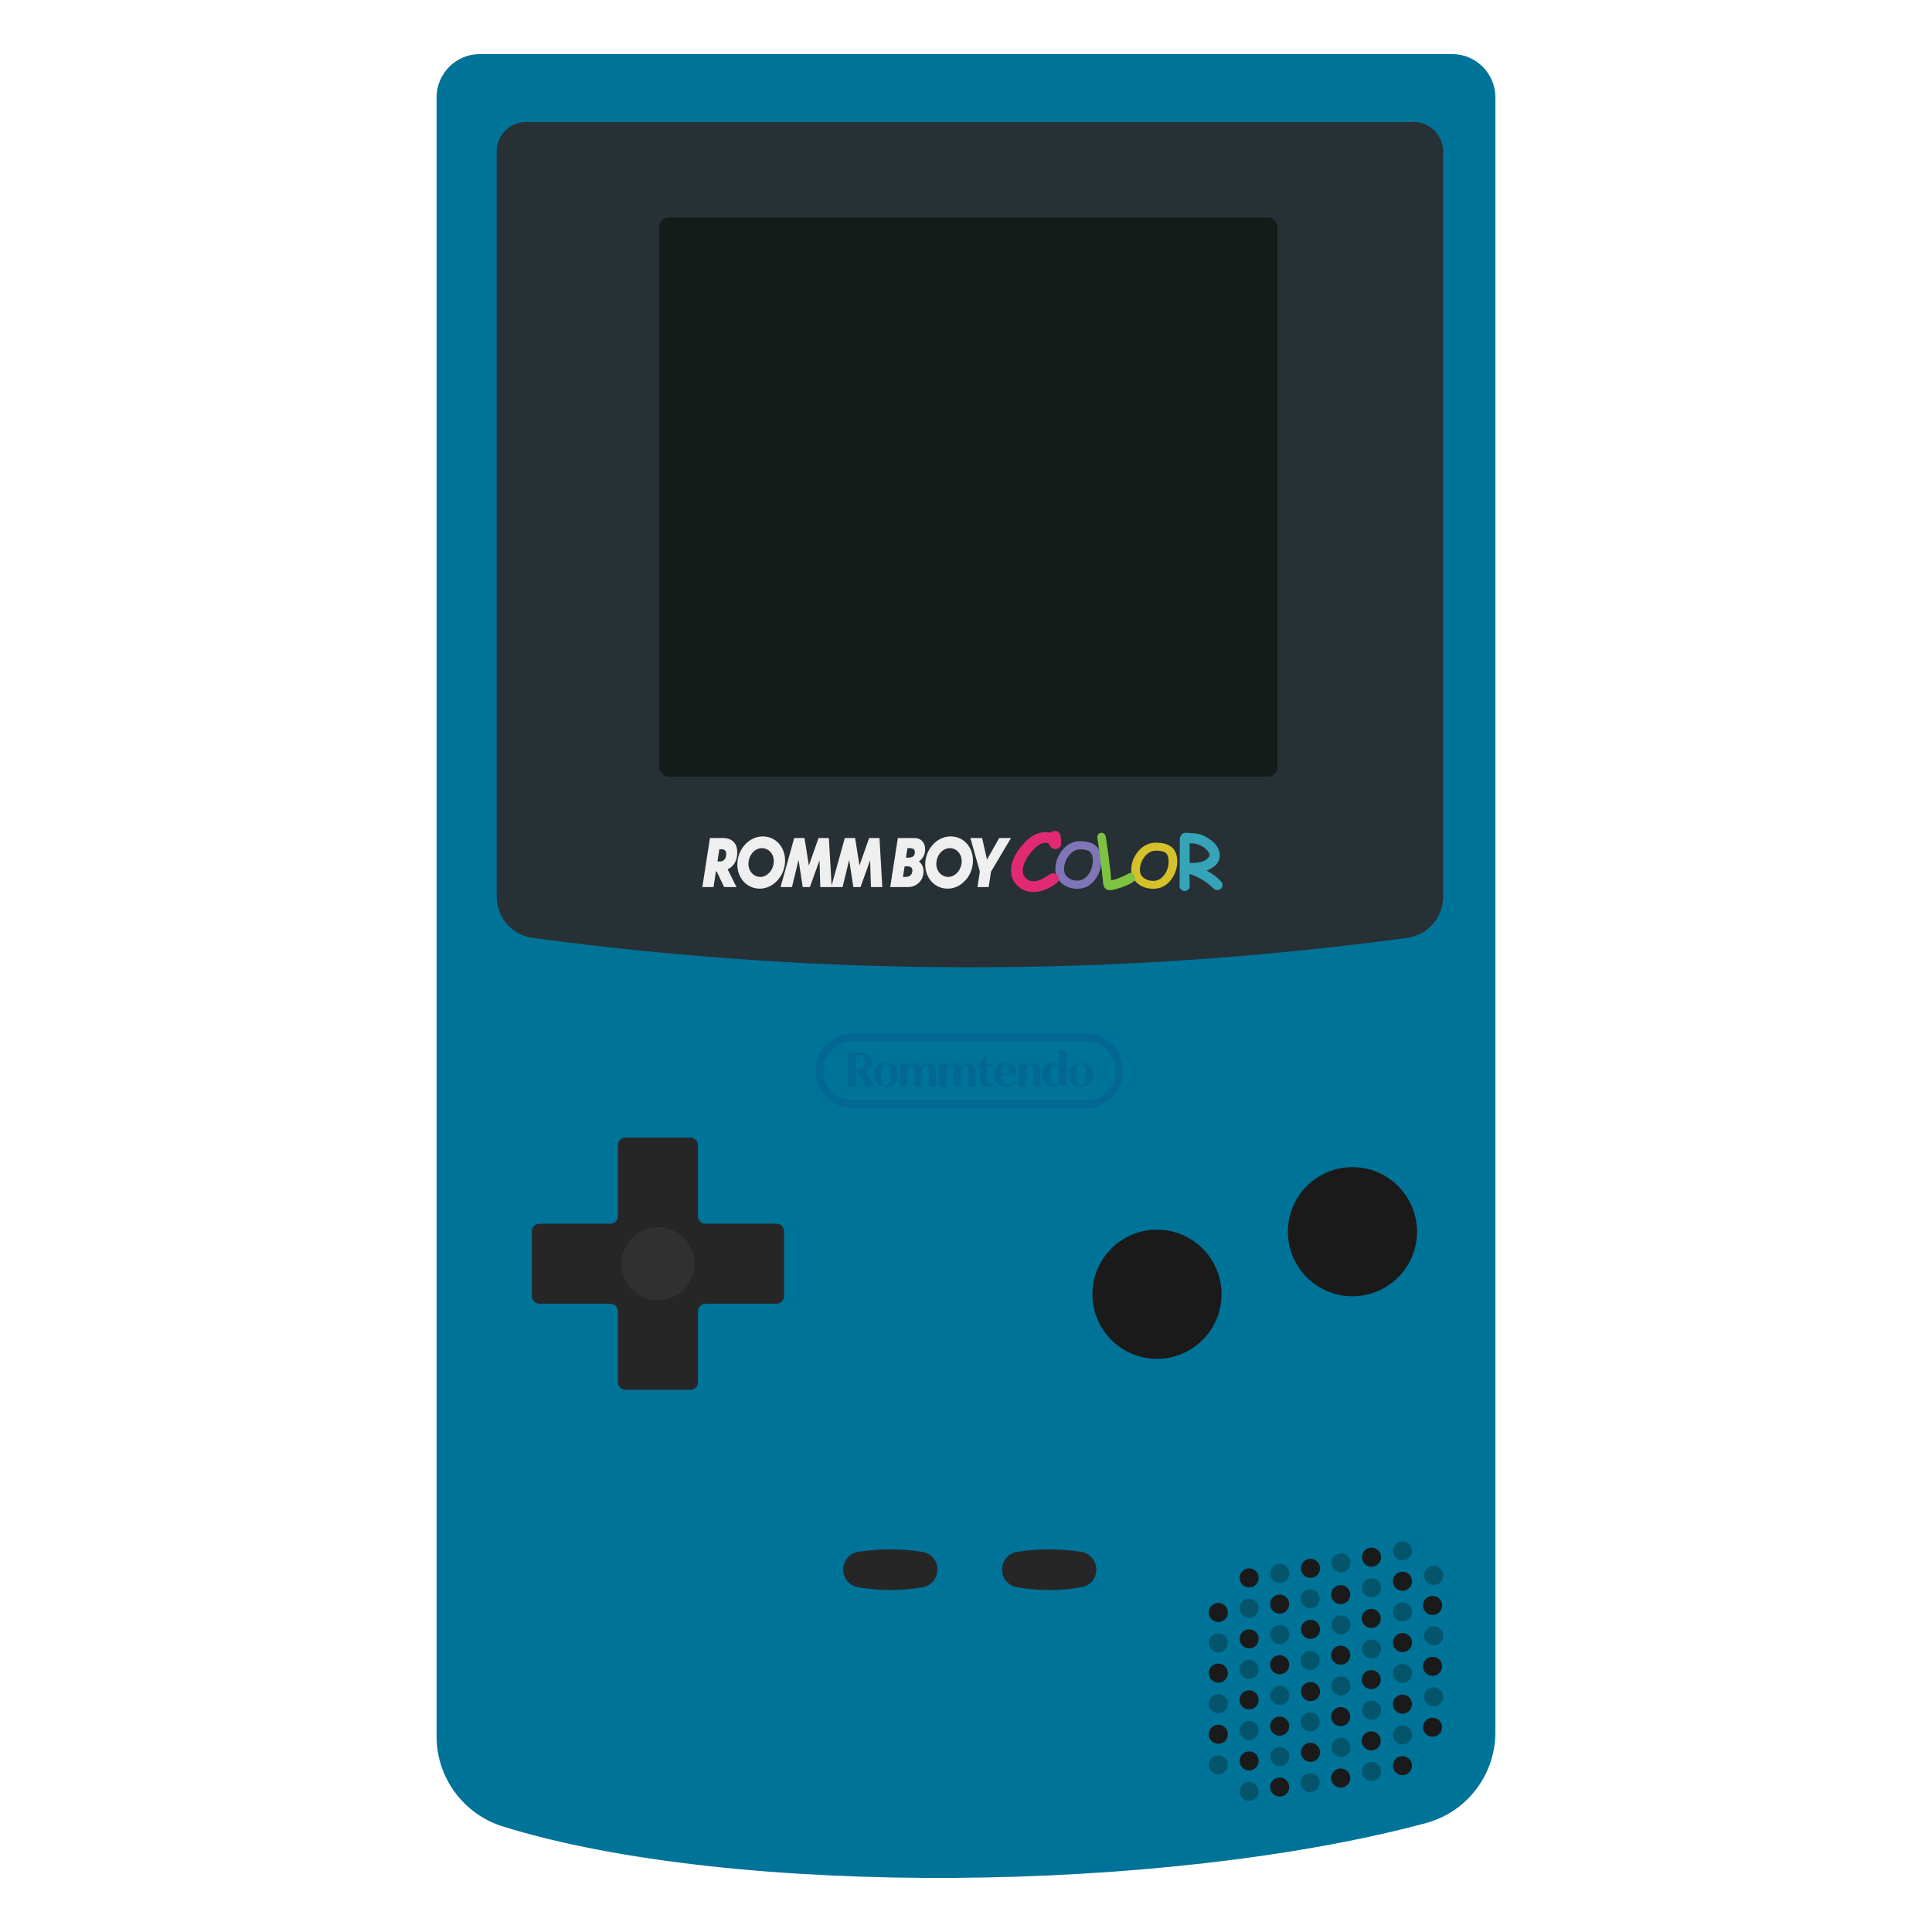 <?xml version="1.0" encoding="UTF-8"?>
<svg id="Layer_1" data-name="Layer 1" xmlns="http://www.w3.org/2000/svg" viewBox="0 0 1000 1000">
  <defs>
    <style>
      .cls-1 {
        fill: #36a3b8;
      }

      .cls-2 {
        fill: #151b19;
      }

      .cls-3 {
        fill: #273035;
      }

      .cls-4 {
        fill: #262626;
      }

      .cls-5 {
        fill: #303030;
      }

      .cls-6 {
        fill: #d5c129;
      }

      .cls-7 {
        fill: #7ec242;
      }

      .cls-8 {
        fill: #1a1a1a;
      }

      .cls-9 {
        fill: #7e76b7;
      }

      .cls-10 {
        fill: #026793;
      }

      .cls-11 {
        fill: #007398;
      }

      .cls-12 {
        fill: #e22a73;
      }

      .cls-13 {
        fill: #04556c;
      }

      .cls-14 {
        fill: #f0efef;
      }
    </style>
  </defs>
  <path class="cls-11" d="M738.14,943.6c-133.91,36.1-357.34,38.99-477.68,1.84-20.48-6.32-34.49-25.2-34.49-46.63V50.43c0-12.4,10.05-22.45,22.45-22.45h503.15c12.4,0,22.45,10.05,22.45,22.45v846.14c0,21.97-14.67,41.31-35.89,47.03Z"/>
  <path class="cls-3" d="M728.33,485.45c-150.75,20.28-301.63,20.3-452.63,0-10.67-1.43-18.62-10.57-18.62-21.34V78.41c0-8.43,6.83-15.27,15.27-15.27h459.34c8.43,0,15.27,6.83,15.27,15.27v385.7c0,10.77-7.95,19.9-18.62,21.34Z"/>
  <rect class="cls-2" x="341.31" y="112.58" width="319.9" height="289.37" rx="4.78" ry="4.78"/>
  <circle class="cls-8" cx="598.85" cy="669.89" r="33.42"/>
  <g>
    <circle class="cls-8" cx="646.55" cy="816.7" r="4.94"/>
    <circle class="cls-13" cx="662.42" cy="814.42" r="4.94"/>
    <circle class="cls-13" cx="662.42" cy="845.98" r="4.94"/>
    <circle class="cls-13" cx="678.14" cy="827.55" r="4.94"/>
    <circle class="cls-13" cx="694.09" cy="808.95" r="4.94"/>
    <circle class="cls-13" cx="709.93" cy="821.83" r="4.94"/>
    <circle class="cls-13" cx="725.92" cy="802.7" r="4.94"/>
    <circle class="cls-13" cx="725.92" cy="834.32" r="4.94"/>
    <circle class="cls-13" cx="725.92" cy="866.12" r="4.94"/>
    <circle class="cls-13" cx="725.92" cy="897.98" r="4.94"/>
    <circle class="cls-13" cx="742.09" cy="815.48" r="4.94"/>
    <circle class="cls-13" cx="742.09" cy="846.74" r="4.94"/>
    <circle class="cls-13" cx="742.09" cy="878.26" r="4.94"/>
    <circle class="cls-13" cx="709.93" cy="853.52" r="4.94"/>
    <circle class="cls-13" cx="709.93" cy="885.22" r="4.94"/>
    <circle class="cls-13" cx="709.93" cy="916.93" r="4.94"/>
    <circle class="cls-13" cx="694.09" cy="841.04" r="4.94"/>
    <circle class="cls-13" cx="694.09" cy="872.62" r="4.94"/>
    <circle class="cls-13" cx="694.09" cy="904.42" r="4.94"/>
    <circle class="cls-13" cx="678.14" cy="859.45" r="4.94"/>
    <circle class="cls-13" cx="678.14" cy="891.27" r="4.94"/>
    <circle class="cls-13" cx="678.14" cy="922.71" r="4.94"/>
    <circle class="cls-13" cx="662.42" cy="877.56" r="4.94"/>
    <circle class="cls-13" cx="662.42" cy="909.21" r="4.94"/>
    <circle class="cls-13" cx="630.6" cy="850.31" r="4.94"/>
    <circle class="cls-13" cx="646.55" cy="832.49" r="4.94"/>
    <circle class="cls-13" cx="646.55" cy="864.07" r="4.94"/>
    <circle class="cls-13" cx="646.55" cy="895.65" r="4.94"/>
    <circle class="cls-13" cx="646.55" cy="927.24" r="4.94"/>
    <circle class="cls-13" cx="630.6" cy="881.83" r="4.94"/>
    <circle class="cls-13" cx="630.6" cy="913.5" r="4.94"/>
    <circle class="cls-8" cx="678.3" cy="811.76" r="4.94"/>
    <circle class="cls-8" cx="709.89" cy="805.99" r="4.94"/>
    <circle class="cls-8" cx="630.6" cy="834.62" r="4.94"/>
    <circle class="cls-8" cx="662.35" cy="830.29" r="4.94"/>
    <circle class="cls-8" cx="662.35" cy="861.66" r="4.94"/>
    <circle class="cls-8" cx="662.35" cy="893.46" r="4.94"/>
    <circle class="cls-8" cx="662.35" cy="924.96" r="4.94"/>
    <circle class="cls-8" cx="693.94" cy="825.36" r="4.94"/>
    <circle class="cls-8" cx="693.94" cy="856.72" r="4.94"/>
    <circle class="cls-8" cx="693.94" cy="888.52" r="4.94"/>
    <circle class="cls-8" cx="693.94" cy="920.32" r="4.94"/>
    <circle class="cls-8" cx="725.92" cy="818.45" r="4.94"/>
    <circle class="cls-8" cx="725.92" cy="850.19" r="4.94"/>
    <circle class="cls-8" cx="725.92" cy="882.05" r="4.94"/>
    <circle class="cls-8" cx="725.92" cy="913.91" r="4.94"/>
    <circle class="cls-8" cx="646.55" cy="848.28" r="4.94"/>
    <circle class="cls-8" cx="646.55" cy="879.86" r="4.94"/>
    <circle class="cls-8" cx="646.55" cy="911.45" r="4.94"/>
    <circle class="cls-8" cx="630.6" cy="865.99" r="4.94"/>
    <circle class="cls-8" cx="630.6" cy="897.66" r="4.94"/>
    <circle class="cls-8" cx="678.3" cy="843.34" r="4.94"/>
    <circle class="cls-8" cx="678.3" cy="875.55" r="4.94"/>
    <circle class="cls-8" cx="678.3" cy="906.99" r="4.94"/>
    <circle class="cls-8" cx="709.76" cy="837.68" r="4.94"/>
    <circle class="cls-8" cx="709.76" cy="869.37" r="4.94"/>
    <circle class="cls-8" cx="709.76" cy="901.08" r="4.94"/>
    <circle class="cls-8" cx="741.49" cy="830.98" r="4.94"/>
    <circle class="cls-8" cx="741.49" cy="862.5" r="4.94"/>
    <circle class="cls-8" cx="741.49" cy="894.02" r="4.94"/>
  </g>
  <circle class="cls-8" cx="700.02" cy="637.53" r="33.42"/>
  <path class="cls-4" d="M477.58,821.55c-11.17,1.9-22.35,1.9-33.52,0-4.43-.75-7.65-4.64-7.65-9.14h0c0-4.54,3.28-8.46,7.77-9.16,11.09-1.73,22.19-1.73,33.28,0,4.49.7,7.77,4.62,7.77,9.16h0c0,4.49-3.22,8.39-7.65,9.14Z"/>
  <path class="cls-4" d="M559.83,821.55c-11.17,1.9-22.35,1.9-33.52,0-4.43-.75-7.65-4.64-7.65-9.14h0c0-4.54,3.28-8.46,7.77-9.16,11.09-1.73,22.19-1.73,33.28,0,4.49.7,7.77,4.62,7.77,9.16h0c0,4.49-3.22,8.39-7.65,9.14Z"/>
  <path class="cls-4" d="M401.89,633.38h-36.69c-2.18,0-3.94-1.77-3.94-3.94v-36.69c0-2.18-1.77-3.94-3.94-3.94h-33.53c-2.18,0-3.94,1.77-3.94,3.94v36.69c0,2.18-1.77,3.94-3.94,3.94h-36.69c-2.18,0-3.94,1.77-3.94,3.94v33.53c0,2.18,1.77,3.94,3.94,3.94h36.69c2.18,0,3.94,1.77,3.94,3.94v36.69c0,2.18,1.77,3.94,3.94,3.94h33.53c2.18,0,3.94-1.77,3.94-3.94v-36.69c0-2.18,1.77-3.94,3.94-3.94h36.69c2.18,0,3.94-1.77,3.94-3.94v-33.53c0-2.18-1.77-3.94-3.94-3.94Z"/>
  <circle class="cls-5" cx="340.55" cy="654.09" r="18.92"/>
  <g>
    <path class="cls-10" d="M438.81,544.95h5.82c4.05,0,7.09,1.51,7.09,4.87,0,2.38-1.61,3.85-4,4.5l5.2,8.02h-4.58l-4.9-7.68h-.6v7.68h-4.02v-17.39ZM442.83,546.12v7.38h.98c2.31,0,3.75-1.17,3.75-3.63s-1.43-3.75-3.72-3.75h-1.01Z"/>
    <path class="cls-10" d="M458.46,562.58c-3.81,0-6.29-2.33-6.29-6.31s2.5-6.09,6.29-6.09,6.29,2.11,6.29,6.09-2.44,6.31-6.29,6.31ZM458.46,561.82c1.48,0,2.48-1.59,2.48-5.54s-1.01-5.32-2.48-5.32-2.48,1.37-2.48,5.32,1.01,5.54,2.48,5.54Z"/>
    <path class="cls-10" d="M480.75,562.34v-7.88c0-2.01-.41-3.2-1.41-3.2-1.07,0-2.25.89-2.25,4.25v6.83h-3.81v-8.1c0-1.86-.28-2.98-1.41-2.98-.94,0-2.18,1.17-2.25,3.9v7.18h-3.75v-11.87h3.75v1.89c.36-1.32,1.82-2.16,3.66-2.16,1.39,0,2.95.62,3.55,2.26.43-1.27,1.46-2.26,3.55-2.26s4.15.97,4.15,4.77v7.38h-3.79Z"/>
    <path class="cls-10" d="M501.07,562.34v-7.88c0-2.01-.41-3.2-1.41-3.2-1.07,0-2.25.89-2.25,4.25v6.83h-3.81v-8.1c0-1.86-.28-2.98-1.41-2.98-.94,0-2.18,1.17-2.25,3.9v7.18h-3.75v-11.87h3.75v1.89c.36-1.32,1.82-2.16,3.66-2.16,1.39,0,2.95.62,3.55,2.26.43-1.27,1.46-2.26,3.55-2.26s4.15.97,4.15,4.77v7.38h-3.79Z"/>
    <path class="cls-10" d="M511,550.46h2.85v1.04h-2.85v7.65c0,1.99.71,2.41,1.43,2.41.45,0,1.09-.15,1.61-.5l.3.65c-1.07.62-1.63.87-2.93.87-2.8,0-4.2-1.19-4.2-4.07v-7.01h-1.54v-1.04h1.54l3-4.1h.79v4.1Z"/>
    <path class="cls-10" d="M526.14,555.95v.6h-8.07c.04,3.28,1.29,4.75,3.32,4.75,1.88,0,3.1-.75,4.13-1.76l.54.42c-.92,1.24-2.35,2.63-5.31,2.63-3.9,0-6.42-2.14-6.42-6.23,0-3.7,2.05-6.16,5.93-6.16s5.89,2.36,5.89,5.76ZM518.07,555.7h4.43c-.04-3.4-.94-4.77-2.25-4.77s-2.1,1.34-2.18,4.77Z"/>
    <path class="cls-10" d="M531.04,552.57c.49-1.47,1.48-2.38,3.28-2.38,2.63,0,4.3,1.42,4.3,4.32v7.83h-3.79v-7.6c0-2.63-.34-3.48-1.37-3.48-1.35,0-2.29,1.44-2.42,4.1v6.98h-3.79v-11.87h3.79v2.11Z"/>
    <path class="cls-10" d="M548.92,562.34l-.41-2.29c-.6,1.91-1.8,2.56-3.64,2.56-3.21,0-5.2-1.99-5.2-6.21s1.99-6.21,5.2-6.21c1.63,0,2.76.52,3.4,1.96v-8.45h3.79v18.63h-3.15ZM543.67,556.4c0,3.65.66,5.14,2.18,5.14s2.4-1.49,2.4-5.14-.83-5.14-2.4-5.14-2.18,1.49-2.18,5.14Z"/>
    <path class="cls-10" d="M559.5,562.58c-3.81,0-6.29-2.33-6.29-6.31s2.5-6.09,6.29-6.09,6.29,2.11,6.29,6.09-2.44,6.31-6.29,6.31ZM559.5,561.82c1.48,0,2.48-1.59,2.48-5.54s-1.01-5.32-2.48-5.32-2.48,1.37-2.48,5.32,1.01,5.54,2.48,5.54Z"/>
  </g>
  <path class="cls-10" d="M562.02,538.87c8.49,0,15.39,6.9,15.39,15.39s-6.9,15.39-15.39,15.39h-120.5c-8.49,0-15.39-6.9-15.39-15.39s6.9-15.39,15.39-15.39h120.5M562.02,534.88h-120.5c-10.7,0-19.38,8.68-19.38,19.38s8.68,19.38,19.38,19.38h120.5c10.7,0,19.38-8.68,19.38-19.38s-8.68-19.38-19.38-19.38h0Z"/>
  <g>
    <g>
      <path class="cls-14" d="M367.46,433.75h6.57c4.81,0,7.58,2.62,7.58,7.46,0,4.53-2.03,7.35-4.98,8.75l4.57,9.19h-6.39l-3.85-8.1h-.39l-1.25,8.1h-5.79l3.94-25.4ZM372.32,439.6l-.96,6.3h1.25c1.91,0,3.28-1.29,3.28-3.95,0-1.46-.72-2.35-2.3-2.35h-1.28Z"/>
      <path class="cls-14" d="M406.35,445.42c0,8.03-6.15,14.54-13.04,14.54s-11.67-5.62-11.67-12.49c0-8,6.18-14.54,13.1-14.54s11.61,5.62,11.61,12.49ZM387.39,447.19c0,3.88,2.81,6.71,6.24,6.71s6.89-3.64,6.89-8.17c0-3.92-2.81-6.74-6.18-6.74-3.64,0-6.95,3.64-6.95,8.2Z"/>
      <path class="cls-14" d="M411.09,433.75h5.31l2.27,14.23,5.01-14.23h5.34l1.46,25.4h-5.88l-.42-13.86-4.98,13.86h-3.7l-2.18-14.03-3.4,14.03h-5.91l7.07-25.4Z"/>
      <path class="cls-14" d="M437.29,433.75h5.31l2.27,14.23,5.01-14.23h5.34l1.46,25.4h-5.88l-.42-13.86-4.98,13.86h-3.7l-2.18-14.03-3.4,14.03h-5.91l7.07-25.4Z"/>
      <path class="cls-14" d="M464.71,433.75h8.42c3.88,0,5.73,2.72,5.73,5.75,0,2.69-1.16,4.97-3.22,6.37,1.58,1.23,2.39,3.17,2.39,5.11,0,4.6-3.4,8.17-8.21,8.17h-9.04l3.94-25.4ZM468.23,448.42l-.87,5.48h1.49c2.15,0,3.4-1.4,3.4-3.27,0-1.36-.69-2.21-2.63-2.21h-1.4ZM469.7,438.99l-.78,4.94h1.16c2.42,0,3.46-.99,3.46-2.89,0-1.23-.72-2.04-2.63-2.04h-1.22Z"/>
      <path class="cls-14" d="M503.6,445.42c0,8.03-6.15,14.54-13.04,14.54s-11.67-5.62-11.67-12.49c0-8,6.18-14.54,13.1-14.54s11.61,5.62,11.61,12.49ZM484.64,447.19c0,3.88,2.81,6.71,6.24,6.71s6.89-3.64,6.89-8.17c0-3.92-2.81-6.74-6.18-6.74-3.64,0-6.95,3.64-6.95,8.2Z"/>
      <path class="cls-14" d="M512.93,451.18l-1.19,7.97h-5.79l1.22-8.03-4.9-17.36h6.06l2.54,11.13,6.33-11.13h6.09l-10.36,17.43Z"/>
    </g>
    <g>
      <path class="cls-9" d="M557.71,460.03c-3.11,0-5.75-.89-7.94-2.66-2.33-1.9-3.5-4.35-3.5-7.36,0-3.54,1.12-6.77,3.35-9.69,2.51-3.28,5.67-4.92,9.48-4.92s6.41.83,8.24,2.5c1.83,1.67,2.74,4.17,2.74,7.51,0,3.54-1.03,6.75-3.09,9.62-2.37,3.32-5.47,4.98-9.29,4.98ZM559.12,439.65c-2.34,0-4.35,1.12-6.01,3.37-1.56,2.1-2.35,4.44-2.35,7,0,1.73.68,3.13,2.03,4.22,1.3,1.04,2.94,1.56,4.93,1.56,2.31,0,4.24-1.12,5.78-3.37,1.42-2.05,2.13-4.38,2.13-7,0-2.19-.49-3.71-1.48-4.56-.94-.81-2.62-1.22-5.02-1.22Z"/>
      <path class="cls-12" d="M546.21,439.46c-1.31,0-2.27-.65-2.89-1.94-.29-.61-.58-.98-.87-1.1-.22-.1-.79-.14-1.72-.14-1.83,0-3.94,1.33-6.33,4-3.35,3.73-5.02,7.22-5.02,10.47,0,1.48.53,2.75,1.59,3.81,1.06,1.06,2.33,1.59,3.81,1.59s2.89-.35,4.37-1.06c.52-.26,1.62-.92,3.31-2,1.13-.71,1.99-1.06,2.57-1.06.87,0,1.61.3,2.22.9.57.56.85,1.2.85,1.92,0,.8-.38,1.5-1.13,2.1-3.99,3.16-8.05,4.73-12.18,4.73-3.26,0-6.02-1.12-8.26-3.35-2.15-2.15-3.22-4.68-3.22-7.59,0-4.56,2.12-9.21,6.37-13.95,3.61-4.03,7.3-6.04,11.07-6.04.64,0,1.22.02,1.73.06.52.04.97.1,1.36.18.64-.58,1.41-.88,2.31-.88,1.48,0,2.39.8,2.74,2.39.25,1.14.37,2.48.37,4,0,.68-.21,1.3-.63,1.86-.55.73-1.35,1.1-2.39,1.1Z"/>
      <path class="cls-6" d="M596.97,460.03c-3.11,0-5.75-.86-7.94-2.57-2.33-1.84-3.5-4.21-3.5-7.13,0-3.43,1.12-6.56,3.35-9.38,2.51-3.18,5.67-4.77,9.48-4.77s6.41.81,8.24,2.42c1.83,1.61,2.74,4.04,2.74,7.28,0,3.43-1.03,6.54-3.09,9.32-2.37,3.22-5.47,4.83-9.29,4.83ZM598.37,440.29c-2.34,0-4.35,1.09-6.01,3.27-1.56,2.04-2.35,4.3-2.35,6.78,0,1.67.68,3.04,2.03,4.09,1.3,1.01,2.94,1.51,4.93,1.51,2.31,0,4.24-1.09,5.78-3.27,1.42-1.99,2.13-4.25,2.13-6.78,0-2.12-.49-3.59-1.48-4.42-.94-.79-2.62-1.18-5.02-1.18Z"/>
      <path class="cls-7" d="M586.5,456.49c-1.12.82-2.93,1.69-5.41,2.59-2.27.83-4.16,1.37-5.66,1.6-2.54.4-4.02-.7-4.43-3.31.03.21-.17-1.73-.6-5.82-.56-5.31-1.36-11.2-2.38-17.66-.11-.69,0-1.31.34-1.86.33-.55.81-.88,1.43-.97s1.18.06,1.67.48.79.98.9,1.67c1.02,6.47,1.82,12.45,2.41,17.95.06.99.2,2.49.41,4.51,2.45-.44,5.49-1.64,9.12-3.61.23-.12.45-.2.66-.24.65-.1,1.23.09,1.72.59.44.44.71.97.81,1.59.17,1.04-.17,1.87-.99,2.49Z"/>
      <path class="cls-1" d="M630.09,460.74c-.68,0-1.31-.27-1.87-.81-3.82-3.63-8.02-6.15-12.6-7.56.14,3.72.21,5.79.21,6.19,0,.73-.25,1.35-.76,1.85s-1.14.76-1.89.76-1.39-.25-1.89-.76-.76-1.12-.76-1.85c0-.96.01-2.39.04-4.31.02-1.91.04-3.35.04-4.31l.04-15.48c0-.83.25-1.59.74-2.26.64-.87,1.53-1.26,2.67-1.17,3.07.23,4.64.35,4.71.36,1.77.22,3.27.65,4.5,1.29,5.39,2.75,8.08,6.16,8.08,10.22,0,1.68-.56,3.15-1.69,4.44-1.13,1.29-2.82,2.37-5.08,3.25,3.34,1.89,5.86,3.82,7.55,5.79.44.51.66,1.08.66,1.71,0,.72-.26,1.33-.79,1.85-.53.52-1.16.78-1.89.78ZM617.96,436.61c-.1-.01-.84-.06-2.21-.15v10.18c.32.01.59.02.83.02,3.09,0,5.38-.39,6.87-1.17.64-.33,1.23-.77,1.77-1.32.54-.55.81-.97.81-1.25,0-1.43-.9-2.81-2.69-4.14-1.7-1.25-3.5-1.98-5.37-2.17Z"/>
    </g>
  </g>
</svg>
